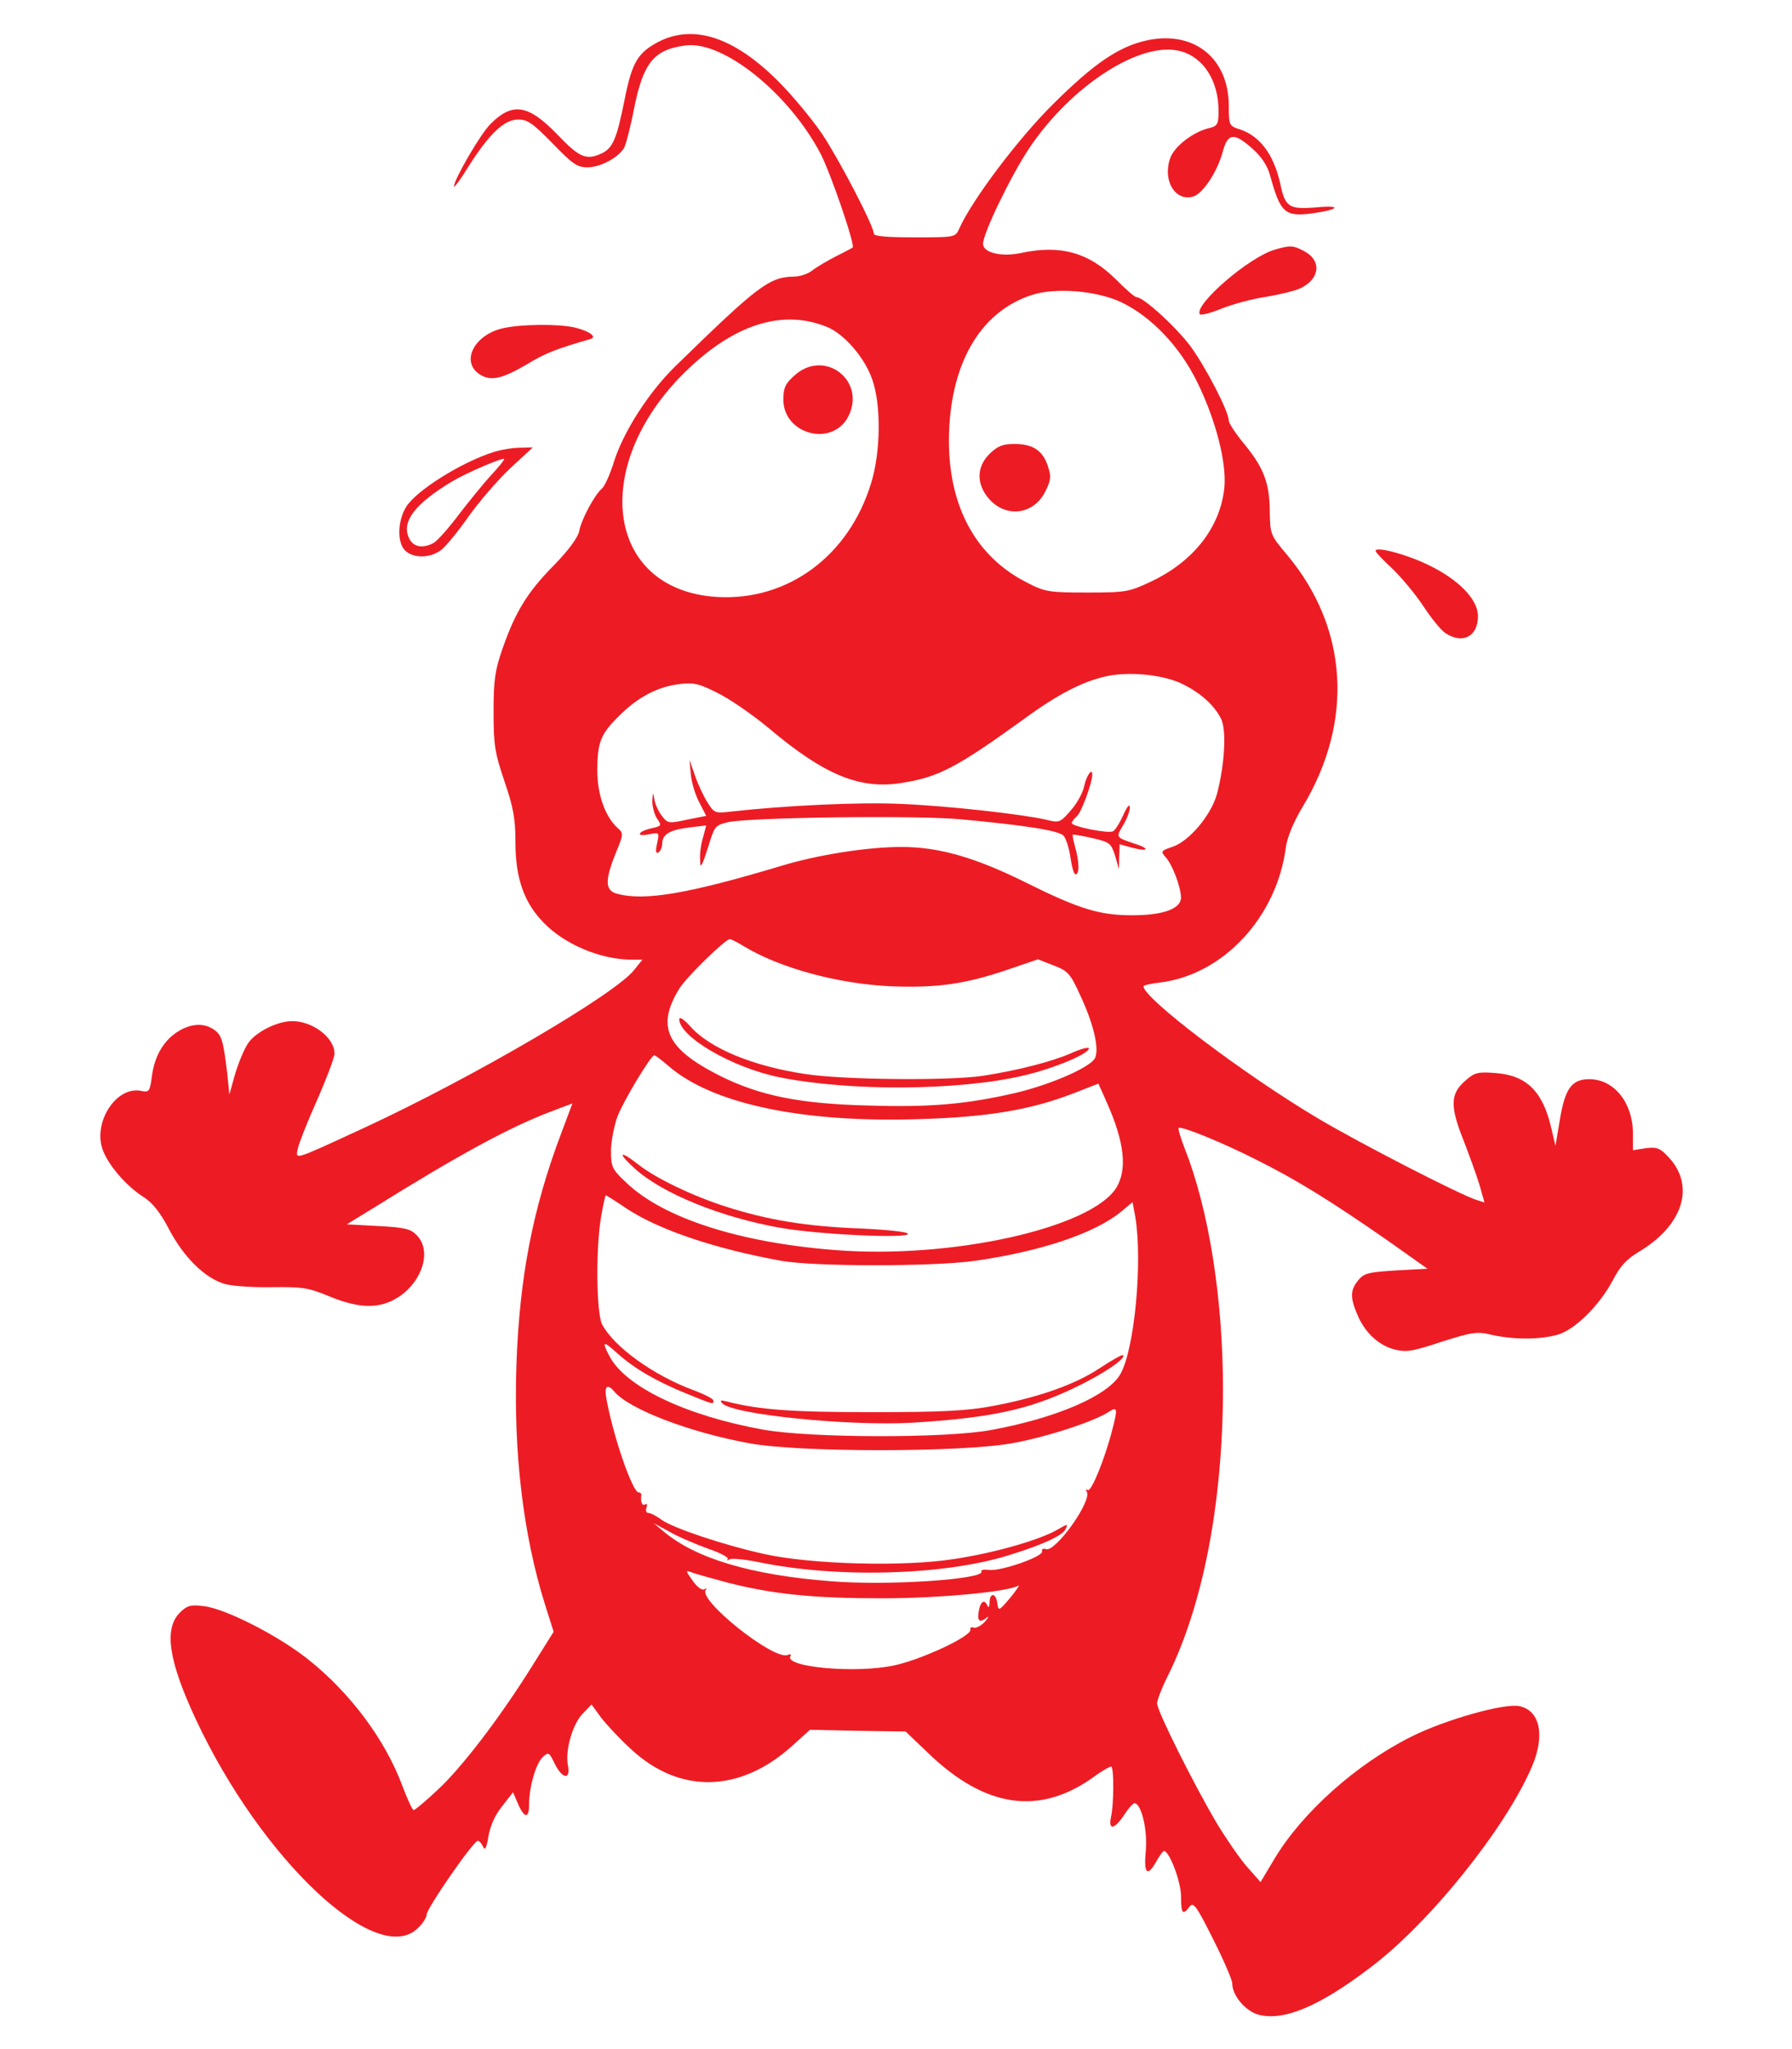 <?xml version="1.0" standalone="no"?>
<!DOCTYPE svg PUBLIC "-//W3C//DTD SVG 20010904//EN"
 "http://www.w3.org/TR/2001/REC-SVG-20010904/DTD/svg10.dtd">
<svg version="1.0" xmlns="http://www.w3.org/2000/svg"
 width="525pt" height="600pt" viewBox="0 0 525 600"
 preserveAspectRatio="xMidYMid meet">
<g transform="translate(0,600) scale(0.1,-0.1)"
fill="#ED1C24" stroke="none">
<path d="M1930 5878 c-61 -32 -78 -59 -100 -169 -23 -116 -35 -143 -67 -158
-45 -21 -65 -13 -129 54 -86 89 -132 97 -197 32 -30 -30 -107 -163 -107 -183
0 -5 19 20 41 56 62 98 106 140 147 140 28 0 43 -11 101 -70 58 -60 72 -70
102 -70 38 0 92 29 108 58 5 10 19 63 29 116 27 133 58 171 151 183 110 14
302 -140 395 -317 30 -58 102 -268 94 -275 -2 -1 -23 -13 -48 -25 -25 -13 -56
-31 -69 -41 -13 -11 -38 -19 -55 -19 -72 -1 -105 -26 -347 -262 -77 -75 -150
-188 -179 -276 -12 -40 -29 -77 -37 -83 -21 -18 -60 -90 -66 -124 -4 -19 -31
-56 -74 -100 -78 -79 -113 -136 -151 -245 -22 -63 -26 -92 -26 -185 0 -98 4
-120 32 -203 26 -76 32 -109 32 -177 0 -106 25 -178 83 -237 61 -63 165 -107
255 -108 l34 0 -24 -30 c-55 -71 -473 -315 -788 -461 -217 -100 -204 -96 -197
-60 4 16 29 80 57 142 27 62 50 122 50 134 0 46 -63 95 -124 95 -43 0 -105
-31 -128 -63 -12 -17 -29 -58 -39 -91 l-17 -61 -6 60 c-12 98 -16 114 -39 130
-29 20 -66 19 -105 -5 -42 -26 -69 -71 -77 -131 -6 -46 -8 -48 -33 -43 -70 13
-137 -87 -113 -167 14 -46 69 -111 123 -145 25 -16 48 -45 73 -93 44 -84 107
-145 165 -161 22 -6 85 -10 138 -9 86 1 105 -1 167 -27 90 -37 149 -37 204 -1
70 47 96 136 52 180 -18 19 -36 23 -113 27 l-92 5 80 49 c247 154 398 236 520
282 l61 23 -33 -88 c-84 -222 -122 -423 -131 -676 -9 -260 20 -499 83 -701
l26 -82 -64 -102 c-93 -149 -206 -297 -277 -362 -34 -32 -65 -58 -69 -58 -4 0
-19 33 -34 73 -51 135 -152 270 -275 368 -88 70 -243 149 -306 156 -39 5 -49
2 -71 -20 -46 -47 -32 -141 48 -312 193 -412 532 -730 651 -610 14 13 25 31
25 39 0 18 137 216 150 216 4 0 11 -8 15 -17 6 -13 10 -5 16 30 5 30 19 62 40
88 l32 41 13 -30 c19 -46 34 -49 34 -7 0 53 20 121 40 140 17 16 19 14 35 -19
22 -45 47 -49 39 -6 -9 43 13 121 43 152 l26 27 27 -37 c15 -20 55 -63 89 -94
142 -132 319 -128 472 10 l52 47 140 -3 140 -2 66 -63 c167 -161 326 -184 484
-71 27 20 51 33 53 31 8 -7 7 -113 -1 -147 -9 -41 11 -37 40 8 11 17 24 31 28
32 20 1 39 -76 34 -137 -7 -70 4 -81 31 -33 9 16 19 30 22 30 16 0 50 -90 50
-132 0 -51 5 -58 25 -31 11 15 20 3 69 -95 31 -61 56 -120 56 -129 0 -36 38
-81 76 -92 74 -20 178 23 329 138 174 131 396 408 473 588 39 91 24 164 -36
177 -43 10 -217 -39 -317 -89 -162 -81 -320 -222 -402 -359 l-40 -67 -39 44
c-22 25 -61 82 -89 128 -68 115 -175 329 -175 351 0 10 13 44 29 76 105 209
163 508 164 842 0 267 -41 528 -113 709 -11 29 -19 55 -17 58 7 7 127 -42 226
-92 117 -58 220 -122 380 -233 l123 -87 -92 -5 c-81 -5 -94 -8 -111 -29 -23
-28 -24 -50 -3 -99 21 -52 62 -91 108 -103 35 -9 52 -7 139 22 92 29 104 31
149 20 64 -14 140 -14 192 1 51 15 122 86 161 159 21 41 40 62 77 84 129 77
165 192 87 276 -25 27 -34 31 -67 27 l-38 -6 0 53 c-2 89 -57 155 -128 155
-51 0 -71 -27 -86 -118 l-13 -77 -12 51 c-25 108 -72 155 -163 162 -54 4 -62
2 -92 -25 -41 -37 -42 -73 -2 -173 16 -41 37 -99 46 -128 l15 -53 -22 7 c-47
14 -348 169 -467 240 -217 129 -510 351 -510 386 0 3 22 8 48 11 184 22 342
190 369 395 4 30 22 74 49 119 151 250 134 524 -45 738 -50 59 -50 61 -51 130
-1 82 -18 127 -79 200 -22 27 -41 56 -41 63 0 27 -68 158 -113 219 -43 57
-137 143 -158 143 -5 0 -32 24 -61 53 -79 78 -162 101 -278 76 -56 -12 -110 1
-110 27 0 31 81 198 134 278 123 185 329 318 445 286 67 -18 111 -87 111 -175
0 -38 -3 -44 -27 -50 -45 -10 -99 -51 -113 -84 -26 -64 10 -131 64 -117 29 7
72 72 88 131 15 56 33 58 88 9 26 -23 44 -51 51 -78 30 -109 43 -121 122 -111
80 11 91 25 15 18 -81 -7 -93 0 -107 68 -19 86 -59 140 -118 160 -32 10 -33
12 -33 68 0 140 -101 222 -239 193 -83 -18 -155 -67 -276 -187 -102 -101 -237
-280 -275 -365 -11 -25 -13 -25 -131 -25 -81 0 -119 3 -119 11 0 22 -101 216
-151 291 -29 43 -87 113 -129 155 -129 129 -247 168 -350 116z m1355 -763 c88
-42 172 -130 223 -235 54 -110 86 -235 79 -308 -12 -116 -90 -216 -215 -275
-64 -30 -73 -32 -187 -32 -112 0 -124 2 -176 29 -149 75 -229 221 -229 416 1
220 89 376 242 426 70 23 191 13 263 -21z m-863 -72 c51 -20 113 -92 134 -156
26 -75 24 -212 -4 -302 -65 -213 -244 -345 -451 -333 -332 20 -376 396 -79
673 137 128 274 169 400 118z m1034 -1042 c55 -25 99 -62 121 -105 17 -33 11
-136 -12 -222 -18 -63 -82 -138 -131 -154 -33 -11 -34 -13 -19 -30 20 -22 44
-86 45 -118 0 -33 -52 -52 -143 -52 -96 0 -155 18 -312 96 -149 74 -255 104
-364 104 -100 0 -245 -23 -351 -55 -273 -82 -402 -104 -482 -82 -36 9 -36 40
-4 119 23 56 23 58 5 74 -36 33 -59 97 -59 167 0 83 9 107 64 161 55 55 112
85 177 93 42 5 58 1 111 -26 35 -17 102 -63 150 -103 165 -139 269 -181 393
-160 106 17 160 46 354 186 101 74 174 111 243 126 65 14 158 5 214 -19z
m-1278 -771 c105 -64 276 -111 433 -118 134 -5 216 6 342 49 l88 30 46 -18
c42 -16 49 -24 78 -88 38 -81 55 -152 44 -181 -9 -27 -128 -79 -233 -104 -142
-33 -250 -43 -435 -37 -199 5 -316 29 -432 87 -157 79 -187 144 -119 255 20
33 135 145 148 145 4 0 22 -9 40 -20z m-221 -350 c126 -111 389 -168 735 -157
202 6 328 27 454 76 l72 28 25 -56 c51 -115 60 -194 28 -248 -73 -119 -486
-211 -828 -183 -279 22 -500 94 -607 196 -43 40 -46 47 -46 94 0 27 9 73 19
101 19 48 98 179 108 179 3 0 21 -14 40 -30z m-121 -419 c96 -63 260 -118 454
-153 96 -17 444 -17 565 0 191 27 348 79 427 142 l36 30 8 -43 c22 -130 -2
-389 -44 -461 -36 -63 -187 -128 -377 -163 -132 -25 -532 -24 -670 1 -227 41
-404 126 -450 216 -23 44 -18 45 24 7 49 -44 114 -82 203 -118 79 -32 78 -32
78 -20 0 5 -27 19 -60 31 -116 43 -232 127 -266 192 -17 33 -19 222 -3 315 6
35 12 63 14 63 1 0 29 -17 61 -39z m-36 -536 c43 -51 219 -119 395 -151 143
-27 622 -27 770 0 101 18 238 63 282 91 27 18 28 11 12 -50 -22 -87 -62 -184
-72 -178 -6 3 -7 1 -3 -5 16 -27 -93 -179 -120 -168 -8 3 -13 0 -11 -7 3 -15
-120 -58 -155 -54 -15 2 -25 0 -23 -4 15 -23 -274 -43 -441 -29 -234 18 -396
67 -489 145 l-30 25 48 -26 c26 -15 77 -36 112 -49 36 -12 61 -26 57 -30 -4
-5 -1 -5 5 -1 7 4 45 0 85 -8 231 -48 544 -39 733 20 98 30 156 57 166 75 9
18 8 18 -23 0 -52 -30 -183 -68 -303 -86 -145 -23 -415 -16 -553 14 -119 26
-269 76 -304 101 -15 11 -32 20 -39 20 -6 0 -8 7 -5 16 3 8 2 12 -4 9 -9 -6
-14 8 -11 28 0 4 -3 7 -8 7 -18 0 -76 168 -95 278 -6 34 4 41 24 17z m335
-560 c131 -33 247 -45 450 -45 166 0 369 19 398 37 6 4 -4 -12 -23 -35 -34
-40 -35 -40 -38 -17 -4 31 -22 33 -23 3 0 -13 -3 -17 -6 -10 -8 20 -20 14 -25
-13 -6 -31 1 -38 21 -23 9 8 8 3 -3 -10 -11 -12 -26 -20 -33 -18 -7 3 -12 0
-10 -6 3 -19 -140 -86 -221 -104 -111 -25 -327 -6 -306 27 3 5 -1 6 -9 3 -41
-16 -265 163 -239 191 4 5 2 5 -5 1 -7 -3 -21 7 -34 26 -21 29 -21 31 -3 24
10 -4 60 -18 109 -31z"/>
<path d="M2899 4671 c-38 -38 -39 -87 -3 -130 50 -59 133 -49 167 21 16 32 17
43 7 73 -15 46 -44 65 -98 65 -35 0 -49 -6 -73 -29z"/>
<path d="M2328 4901 c-27 -24 -33 -36 -33 -71 0 -102 143 -140 190 -50 54 105
-69 200 -157 121z"/>
<path d="M2024 3732 c2 -23 13 -60 25 -82 l20 -39 -56 -11 c-54 -12 -57 -11
-74 11 -10 13 -20 35 -22 49 -4 22 -4 21 -6 -5 0 -17 6 -40 14 -52 14 -20 13
-22 -15 -28 -41 -9 -50 -26 -9 -18 31 6 31 6 24 -27 -5 -23 -4 -30 4 -26 6 4
11 15 11 25 0 28 22 41 79 48 l50 6 -9 -34 c-6 -19 -10 -47 -9 -64 0 -34 5
-25 30 55 13 41 18 45 54 53 74 14 553 20 680 8 193 -18 286 -33 301 -48 7 -8
16 -36 20 -63 4 -28 10 -50 15 -50 12 0 11 37 -1 79 -5 19 -9 36 -7 37 1 1 27
-3 57 -10 52 -12 55 -15 67 -52 l11 -39 1 37 1 36 36 -10 c49 -13 55 -3 7 12
-54 18 -54 18 -33 53 11 18 20 41 20 52 0 13 -7 5 -19 -21 -10 -23 -24 -45
-30 -48 -13 -8 -121 14 -121 24 0 4 7 13 15 20 13 11 45 98 45 122 0 22 -18
-5 -24 -35 -4 -19 -21 -50 -39 -70 -31 -36 -34 -37 -73 -27 -71 16 -283 40
-423 46 -121 6 -345 -5 -495 -22 -52 -6 -53 -6 -75 29 -12 20 -28 55 -36 79
l-15 43 4 -43z"/>
<path d="M1990 3016 c0 -52 155 -142 292 -170 205 -42 529 -40 718 5 86 20
190 63 190 79 0 5 -24 -1 -52 -14 -58 -25 -155 -50 -258 -66 -98 -15 -410 -12
-520 5 -155 23 -282 76 -338 140 -18 20 -32 29 -32 21z"/>
<path d="M1860 2578 c81 -73 251 -142 425 -173 112 -20 375 -32 375 -18 0 6
-57 12 -142 16 -155 6 -267 24 -392 64 -94 30 -206 83 -257 124 -55 43 -61 34
-9 -13z"/>
<path d="M3222 1994 c-72 -48 -180 -86 -314 -111 -74 -14 -147 -18 -353 -18
-237 0 -330 7 -425 31 -19 5 -22 4 -14 -5 30 -33 369 -67 554 -57 231 14 343
38 475 101 85 40 156 88 145 97 -3 2 -33 -15 -68 -38z"/>
<path d="M3735 5269 c-75 -21 -237 -161 -220 -189 3 -4 31 3 63 16 32 13 91
29 132 35 41 7 87 18 102 26 56 28 60 81 8 108 -32 17 -41 17 -85 4z"/>
<path d="M1474 5039 c-85 -19 -125 -98 -69 -135 33 -21 65 -14 140 30 51 31
83 44 184 73 22 6 -1 23 -45 34 -49 11 -156 10 -210 -2z"/>
<path d="M1445 4676 c-94 -30 -225 -112 -255 -160 -26 -42 -27 -107 -2 -129
25 -23 74 -21 105 3 14 11 50 55 80 98 30 42 84 105 121 140 l67 62 -38 -1
c-21 0 -56 -6 -78 -13z m-6 -67 c-22 -24 -65 -77 -95 -116 -30 -40 -63 -77
-74 -83 -32 -17 -60 -12 -72 15 -22 48 18 100 126 165 40 24 148 71 153 66 2
-1 -15 -23 -38 -47z"/>
<path d="M4030 4387 c0 -4 22 -27 49 -52 27 -26 68 -75 91 -110 23 -35 52 -71
65 -79 50 -33 95 -10 95 50 0 48 -55 106 -144 149 -65 32 -156 56 -156 42z"/>
</g>
</svg>
